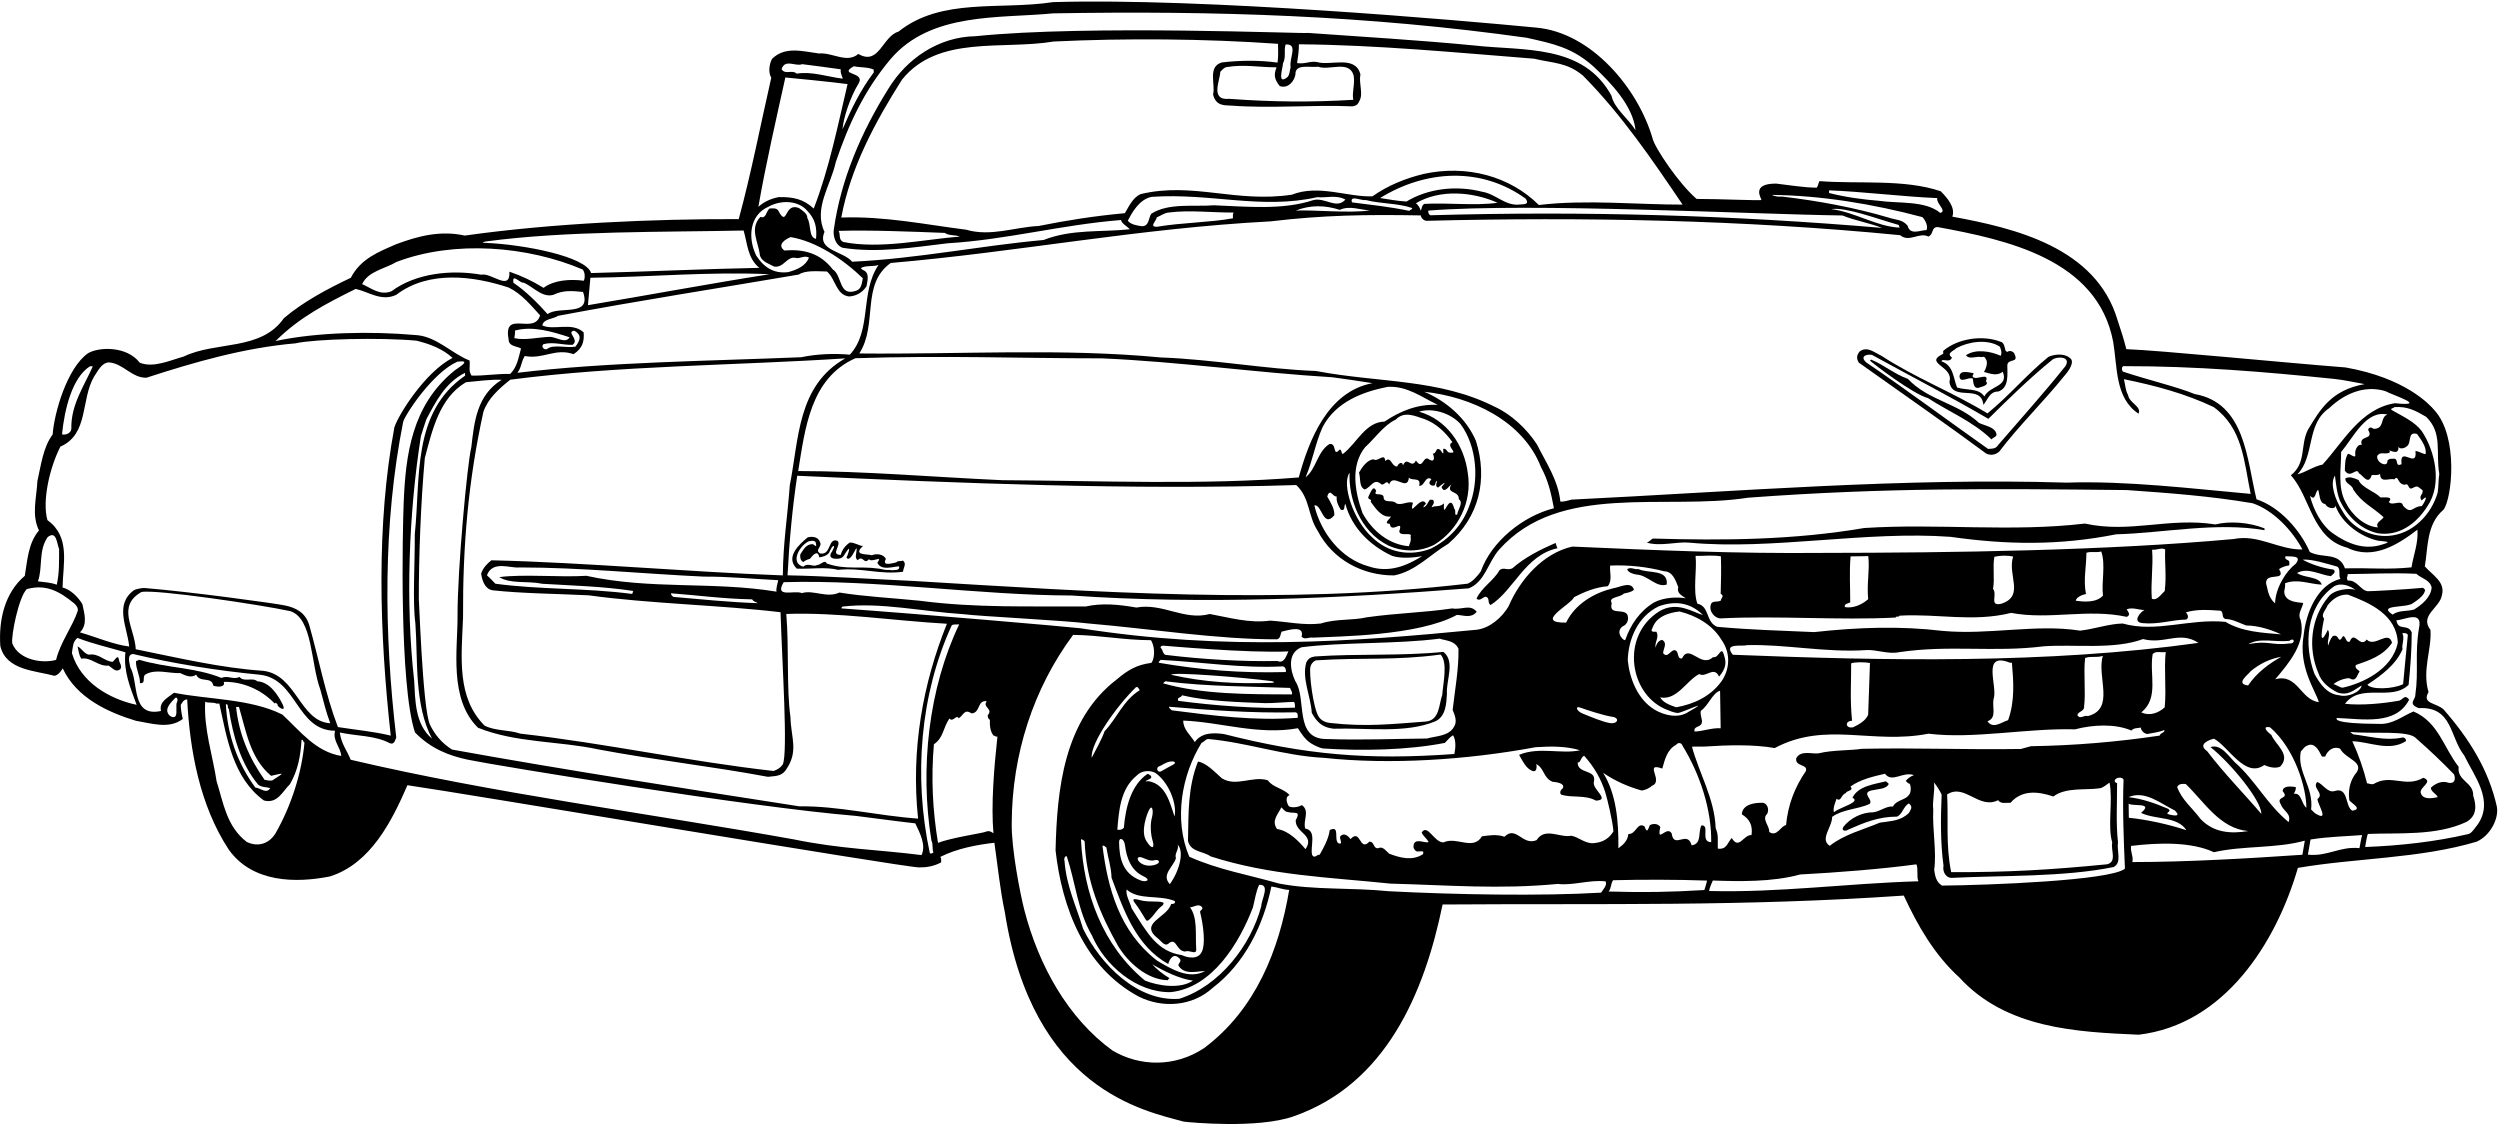 <?xml version="1.0" encoding="UTF-8"?>
<svg xmlns="http://www.w3.org/2000/svg" xmlns:xlink="http://www.w3.org/1999/xlink" width="527pt" height="237pt" viewBox="0 0 527 237" version="1.1">
<g id="surface1">
<path style=" stroke:none;fill-rule:nonzero;fill:rgb(0%,0%,0%);fill-opacity:1;" d="M 526.336 170.039 C 524.621 162.309 520.508 155.715 515.133 149.582 C 513.605 148.09 510.438 148.445 511.938 145.891 C 510.547 141.238 512.629 136.969 512.344 132.793 C 509.984 129.695 514.309 128.199 514.762 125.441 C 515.488 122.68 512.883 121.344 511.148 119.391 C 511.855 115.418 511.453 110.531 515.09 107.449 C 516.875 105.125 518.309 92.074 513.172 86.465 C 512.164 85.27 507.055 79.684 494.441 77.457 C 480.344 76.352 455.273 73.855 448.23 73.602 C 447.672 71.344 447.148 69.852 446.379 67.469 C 441.852 52.191 424.848 48.105 411.555 45.672 C 412.238 43.734 410.504 41.727 409.105 40.316 C 401.363 37.688 391.645 38.824 383.551 38.18 C 383.281 38.621 383.289 39.172 382.969 39.562 C 380.27 39.551 377.016 38.996 374.426 38.703 C 369.098 38.672 371.254 41.742 371.312 42.141 C 371.34 42.348 362.211 41.918 357.645 41.934 C 353.91 38.742 348.793 31.109 348.371 29.203 C 345.297 18.633 335.488 6.848 323.812 5.816 C 308.004 4.301 253.609 -0.496 221.969 0.449 C 210.719 2.164 198.465 -0.562 189.391 6.672 C 185.992 7.656 185.32 13.938 180.934 11.367 C 178.547 13.438 175.484 11.012 172.629 11.273 C 169.211 10.832 165.508 9.68 162.742 12.414 C 162.156 13.523 161.906 15.289 162.586 16.379 C 160.316 26.312 158.434 36.188 155.727 46.188 C 137.465 46.137 116.355 47.066 97.969 49.66 C 92.891 48.527 88.125 49.75 83.527 51.477 C 79.867 53.074 76.039 54.508 73.957 58.555 C 69.043 60.887 63.914 63.605 59.84 67.078 C 54.996 74.027 45.559 71.863 38.73 75.156 C 35.828 75.973 32.277 77.621 29.457 76.453 C 26.707 72.867 20.75 73.125 18.535 74.477 C 14.094 77.625 11.414 87.129 11.098 91.59 C 9.102 94.258 8.664 97.949 7.891 101.371 C 7.676 105.227 6.625 108.488 8.215 111.82 C 5.945 114.496 5.781 118.074 5.227 121.383 C 0.992 124.969 -0.297 130.652 0.062 136.148 C 1.242 141.355 7.57 141.367 11.492 142.465 C 12.367 142.23 12.742 141.617 13.227 140.895 C 16.129 147.121 22.777 150.156 28.633 151.938 C 31.934 152.484 35.648 153.754 38.531 151.562 C 38.293 150.578 38.113 149.48 38.098 148.602 C 38.477 147.988 38.688 147.492 39.457 147.426 C 40.004 158.031 42.055 169.719 48.25 179.137 C 53.254 186.102 62.383 186.184 69.566 184.75 C 78.16 182.035 82.645 173 85.887 165.523 C 97.352 167.164 190.34 182.812 193.75 182.852 C 195.324 182.871 196.887 182.605 198.402 181.785 C 198.398 181.398 198.445 180.902 198.219 180.633 C 201.715 178.871 205.828 178.094 209.617 177.652 C 210.355 182.809 210.812 187.535 211.82 192.305 C 217.699 229.645 241.121 234.152 249.574 236.445 C 250.766 236.594 265.102 237.984 272.668 235.332 C 292.145 228.543 300.258 209.371 304.098 190.668 C 338.031 190.422 367.25 191.129 401.32 188.789 C 404.164 194.961 407.727 201.23 413.027 206.047 C 422.93 216.895 437.898 217.547 450.836 218.117 C 468.953 215.969 479.801 198.75 484.398 182.949 C 496.801 180.832 510.059 181.016 522.105 177.418 C 525 176.109 526.797 172.516 526.336 170.039 Z M 512.59 123.879 C 512.402 126.027 510.34 127.598 508.867 128.5 C 507.387 128.91 505.621 128.605 504.371 129.562 C 500.984 127.355 507.379 128.25 508.68 127.129 C 509.77 126.398 511.074 125.496 511.223 124.34 C 511.055 124.176 510.945 124.07 510.777 123.906 C 507.645 124.23 499.473 124.668 499.109 124.629 C 497.645 124.477 496.809 122.184 494.91 122.391 C 494.52 121.848 495.004 121.234 494.891 121.016 C 500.227 120.988 503.906 120.711 509.355 120.957 C 510.414 121.934 512.289 122.234 512.59 123.879 Z M 506.414 133.488 C 506.578 133.434 507.402 133.363 507.574 133.855 C 507.242 137.328 506.906 140.523 506.578 144.215 C 504.449 145.289 499.812 145.426 499.043 144.328 C 501.93 142.414 505.031 140.168 506.465 136.844 C 506.18 136.078 506.98 134.637 506.414 133.488 Z M 493.883 144.957 C 493.168 144.969 492.609 144.371 491.891 144.219 C 492.762 143.488 494.238 142.973 495.227 142.957 C 496.727 143.871 496.812 142.328 497.406 141.547 C 497.012 141.059 496.352 140.961 496.613 140.188 C 499.406 139.207 502.359 138.281 504.242 135.504 C 503.484 132.652 500.574 136.605 498.898 134.816 C 497.496 136.762 496.281 132.711 495.328 135.254 C 494.453 135.543 494.656 134.328 493.938 134.066 C 492.703 136.121 493.266 133.473 491.734 134.102 C 491.195 134.715 490.934 135.598 490.777 136.094 C 490.484 134.891 491.348 133.887 490.727 132.738 C 488.539 137.34 489.66 131.547 489.918 130.387 C 489.137 129.574 490.328 128.512 490.645 127.625 C 491.672 126.289 493.141 125.223 494.957 125.359 C 499.605 127.102 505.199 129.602 505.453 135.484 C 504.277 141.277 497.793 144.082 493.883 144.957 Z M 513.875 168.031 C 512.668 168.324 510.637 168.629 510.285 167.094 C 510.047 165.887 513.055 164.797 510.84 163.949 C 507.078 166.152 504.062 163.062 500.355 165.266 C 499.699 165.441 499.195 165.062 498.977 165.121 C 498.215 162.055 497.18 159.098 495.871 156.258 C 499.395 156.316 503.605 158.508 507.148 156.25 C 507.305 155.809 506.805 155.32 506.312 155.492 C 502.855 156.207 499.539 155.215 496.234 154.824 C 495.902 154.828 495.68 154.445 495.402 154.285 C 499.863 154.77 507.758 153.867 509.281 155.613 C 512.016 157.992 514.805 160.645 517.32 163.246 C 517.664 164.23 517.496 165.223 516.191 165.023 C 514.809 164.496 513.391 165.121 512.414 166.07 C 512.48 166.949 513.59 167.32 513.875 168.031 Z M 496.363 163.348 C 495.289 164.961 494.988 166.723 495.238 168.699 C 495.742 169.406 498.125 170.527 495.875 170.891 C 494.27 170.035 495.137 165.73 492.07 166.77 C 490.648 167.176 489.629 165.211 488.469 164.844 C 487.277 166.074 490.102 167.293 488.523 168.418 C 488.539 169.574 491.238 173.492 487.965 171.398 C 487.738 171.18 487.402 170.855 487.18 170.641 C 487.77 165.953 484.145 162.656 485.012 158.406 C 485.555 157.902 485.66 157.461 486.371 157.176 C 487.898 156.383 488.859 158.238 489.371 159.328 C 489.543 159.656 489.926 159.43 490.145 159.48 C 490.676 158.098 492.035 157.199 493.312 157.84 C 494.445 160.078 498.855 160.613 496.363 163.348 Z M 365.281 138.023 C 363.152 135.414 367.344 136.34 368.219 135.996 C 376.305 135.762 384.855 137.609 393.375 137.039 C 395.57 136.895 398.008 137.961 400.312 137.484 C 410.961 135.891 420.281 137.562 430.766 136.246 C 437.25 135.762 445.574 137.008 451.754 134.715 C 456.285 135.91 459.484 132.891 463.43 135.523 C 431.43 139.977 397.426 139.289 365.281 138.023 Z M 473.938 175.188 C 470.262 175.793 466.629 175.574 463.832 172.594 C 462.203 170.363 459.922 168.637 458.945 165.902 C 459.316 165.125 460.176 165.227 460.75 165.27 C 464.656 169.004 467.938 174.676 473.938 175.188 Z M 456.32 149.109 C 455.074 150.23 453.27 151.027 451.387 150.176 C 455.191 147.094 453.027 142.23 453.785 137.871 C 454.488 137.148 455.594 137.625 456.527 137.445 C 456.145 141.191 456.699 145.09 456.32 149.109 Z M 410.453 167.473 C 414.156 165.051 417.16 170.723 421.199 168.68 C 421.816 169.551 422.855 169.152 423.793 169.246 C 426.277 166.402 429.695 166.848 432.848 167.898 C 435.566 165.875 439.648 166.637 442.723 166.152 C 443.488 165.973 444.086 165.359 444.684 164.965 C 445.453 168.641 444.223 174.215 445.262 177.609 C 444.902 179.156 446.316 181.664 444.18 182.191 C 432.262 183.363 423.246 183.887 411.309 183.852 C 410.121 178.039 410.754 172.691 410.453 167.473 Z M 428.121 157.301 C 427.406 157.477 426.695 157.707 425.984 157.883 C 414.16 158.062 404.031 157.613 392.484 157.848 C 390.234 158.211 386.219 158.105 383.586 158.754 C 382.215 159.105 379.668 157.988 378.652 159.82 C 378.297 161.641 381.199 161.043 380.676 162.539 C 378.309 165.984 376.879 169.746 376.504 173.934 C 375.406 174.059 374.562 176.547 372.949 175.363 C 373.039 174.043 371.312 172.691 372.508 171.574 C 373.043 170.633 372.523 169.098 371.316 169.227 C 369.707 169.219 367.305 169.617 367.172 171.656 C 368.781 172.621 369.52 173.984 369.219 176.027 C 367.512 175.941 366.574 179.258 365.051 176.641 C 364.074 177.754 363.988 179.133 362.113 178.887 C 362.035 177.172 362.348 176.188 361.66 174.547 C 361.457 168.445 358.129 162.883 356.668 157.406 C 357.879 157.332 358.594 157.43 359.637 157.359 C 363.867 157.074 369.586 156.879 374.109 157.688 C 384.855 151.969 394.672 156.988 406.516 154.66 C 415.996 155.836 427.344 153.461 437.414 153.746 C 441.141 152.754 445.922 152.516 449.301 154.004 C 449.785 153.391 450.613 153.543 451.273 153.367 C 451.336 154.027 452.008 154.676 452.668 154.723 C 453.82 154.484 455.137 154.355 456.23 153.898 C 456.461 154.445 455.414 154.406 455.258 155.066 C 446.203 156.418 437.191 157.16 428.121 157.301 Z M 402.496 165.172 C 402.773 165.281 403.02 167.035 402.367 167.594 C 401.727 168.652 399.691 168.629 399.051 170.012 C 397.617 169.867 396.371 171.043 394.891 171.23 C 392.414 171.215 389.969 172.535 388.621 174.262 C 388.066 175.023 388.887 175.383 389.609 174.887 C 392.941 173.406 396.004 172.148 399.855 172.145 C 401.066 171.688 401.18 170.008 402.395 169.355 C 403.309 170.16 402.801 170.559 402.426 171.336 C 400.691 173.066 398.715 173.043 396.297 173.41 C 392.746 174.895 388.746 175.891 385.703 178.301 C 383.535 176.906 386.246 174.336 386.215 172.191 C 388.496 170.559 391.578 170.621 394.094 169.484 C 395.016 168.59 392.262 167.207 394.48 166.629 C 395.934 166.293 397.668 166.375 398.152 165.238 C 397.984 165.078 397.762 164.859 397.539 164.699 C 395.02 165.344 391.723 165.668 390.496 168.164 C 392.352 169.082 388.105 170.07 386.582 171.195 C 386.352 170.371 386.828 169.32 387.145 168.379 C 388.145 169.133 388.066 167.484 389.105 167.195 C 389.152 166.645 390.914 166.727 390.074 165.805 C 392.09 164.344 394.773 163.695 397.352 163.105 C 398.867 165.117 401.082 162.555 403.461 163.398 C 402.805 163.629 402.203 164.023 401.719 164.637 C 401.996 164.797 402.168 165.18 402.496 165.172 Z M 358.684 173.988 C 357.879 175.32 358.852 177.891 356.602 178.199 C 355.672 174.859 352.875 179.137 352.383 175.68 C 351.363 173.879 349.172 178.039 349.996 174.34 C 349.488 173.578 348.539 173.566 347.789 173.934 C 347.312 175.098 347.211 175.648 346.641 174.172 C 345.086 173.262 344.961 175.848 343.254 175.82 C 343.109 177.195 342.297 177.98 341.152 178.82 C 341.23 173.156 340.703 167.328 337.938 162.914 C 340.465 164.625 343.102 165.809 346.082 166.645 C 346.906 166.523 347.617 166.18 348.27 165.621 C 350.781 164.648 346.375 160.59 350.414 162.012 C 350.934 160.191 351.395 158.035 353.305 157.02 C 353.848 156.348 354.531 156.66 354.684 157.219 C 358.406 163.266 360.836 170.82 360.719 177.531 C 358.297 177.457 360.551 173.902 358.684 173.988 Z M 339.414 119.223 C 343.207 119.055 347.191 119.477 350.766 120.422 C 352.637 120.449 353.215 122.363 353.785 123.785 C 353.367 125.059 354.582 125.535 355.363 126.129 C 353.762 125.82 350.793 125.867 348.664 127 C 345.613 128.863 343.73 131.695 342.625 134.848 C 342.52 135.402 340.289 133.344 342.031 132.055 C 343.07 131.652 343.492 130.434 342.98 129.453 C 342.027 128.258 339.078 129.734 339.758 127.137 C 338.965 125.773 341.5 126.012 342.309 125.117 C 343.023 124.941 343.848 124.875 344.441 124.316 C 343.863 122.398 341.465 123.812 340.094 123.996 C 336.145 124.938 332.059 127.254 330.137 131.246 C 323.266 131.352 331.125 127.488 331.816 125.883 C 333.891 124.809 336.293 123.781 338.93 123.574 C 339.953 122.238 339.27 120.652 339.414 119.223 Z M 358.531 149.844 C 360.164 148.715 360.949 146.117 362.594 145.598 C 362.629 147.965 362.676 151.152 362.715 153.52 C 360.949 153.379 358.871 154.18 357.223 154.207 C 356.93 153 358.422 153.418 358.734 152.422 C 358.945 151.652 358.328 150.836 358.531 149.844 Z M 353.352 149.098 C 352.133 148.676 350.586 148.148 349.961 147.004 C 353.492 147.719 355.52 143.453 358.191 142.09 C 359.637 142.949 361.301 140.281 362.383 142.633 C 363.855 140.891 363.93 139.637 363.469 138.27 C 362.824 135.75 362.434 138.836 361.109 138.527 C 358.504 140.93 356.113 135.578 354.566 138.789 C 353.414 139.027 354.047 137.203 353 137.055 C 352.066 137.07 351.543 138.836 350.59 137.699 C 350.574 136.762 351.602 135.59 350.383 134.895 C 349.559 134.961 349.078 135.961 349.031 136.512 C 348.684 135.473 349.879 134.297 349.145 133.152 C 348.129 133.266 348.023 132.969 348.25 132.57 C 348.535 132.062 348.93 129.492 354.031 128.898 C 357.477 129.738 360.941 131.664 362.84 134.805 C 365.059 137.871 364.484 141.406 362.867 143.652 C 360.621 146.766 357.141 148.41 353.352 149.098 Z M 349.793 128.855 C 341.379 134.125 343.539 146.805 351.613 149.703 C 351.828 149.781 352.824 150.262 353.754 150.301 C 354.934 150.09 361.074 147.16 355.949 150.047 C 353.766 151.547 350.789 150.785 348.793 149.605 C 345.184 147.406 343.52 143.031 343.133 139.188 C 343.23 134.84 345.191 129.969 349.668 127.809 C 353.004 126.605 356.254 126.938 358.992 129.648 C 356.949 129.129 353.57 126.609 349.793 128.855 Z M 333.227 149.195 C 334.352 149.621 338.172 150.867 339.84 151.094 C 341.512 151.316 341.031 152.656 339.445 152.434 C 337.859 152.207 335.09 151 333.664 150.438 C 332.238 149.875 331.973 148.715 333.227 149.195 Z M 390.227 139.84 C 390.828 139.555 393.027 139.52 394.188 139.777 C 394.078 143.629 393.914 147.043 393.805 150.676 C 393.273 151.949 391.91 152.684 390.652 153.309 C 389.008 153.664 388.816 151.961 390.414 151.938 C 389.957 147.324 390.238 144.129 390.227 139.84 Z M 420.266 147.297 C 421.16 144.645 417.582 137.273 423.723 139.711 C 423.891 139.707 423.945 139.707 424.109 139.703 C 424.441 143.492 424.781 147.781 423.305 151.816 C 421.988 152.168 420.145 153.789 418.965 152.051 C 421.039 151.246 419.852 149.121 420.266 147.297 Z M 439.551 138.695 C 440.918 138.234 441.914 138.715 443.285 138.254 C 441.922 142.621 445.984 149.434 440.121 150.953 C 439.293 150.637 438.539 151.75 437.922 150.77 C 437.965 149.996 439.395 149.977 439.324 148.984 C 439.715 145.68 439.156 141.781 439.551 138.695 Z M 447.469 131.438 C 444.555 131.484 441.492 132.617 438.473 132.938 C 429.207 131.484 419.344 133.891 409.539 132.996 C 400.504 131.926 391.816 132.223 382.426 133.246 C 375.16 132.918 369.215 132.789 362 132.133 C 359.512 131.18 360.449 127.809 357.801 127.246 C 356.82 124.453 357.746 120.203 357.426 117.184 C 359.461 117.211 360.887 116.969 362.762 117.27 C 362.859 119.961 362.793 122.824 362.719 125.188 C 363.605 125.562 362.734 126.18 362.742 126.617 C 361.812 127.074 360.758 126.375 360.559 127.809 C 360.41 129.02 361.422 130.215 362.578 130.363 C 374.672 129.734 387.559 130.805 399.594 130.18 C 399.754 129.734 400.254 130.223 400.414 129.781 C 408.602 129.324 415.836 131.195 423.949 129.199 C 432.113 130.727 440.051 128.238 448.328 130.035 C 449.258 129.582 448.586 128.988 448.305 128.441 C 449.562 127.98 450.559 128.516 452.047 128.605 C 451.227 128.945 449.336 131.176 451.703 131.359 C 454.953 131.695 458.129 130.602 460.824 130.613 C 461.535 130.273 461.137 129.453 460.801 129.074 C 463.211 128.379 465.523 128.562 468.109 128.742 C 468.832 129.117 468.188 130.172 469.129 130.488 C 470.504 130.465 472.055 131.32 473.492 131.852 C 476.191 131.863 478.867 132.812 480.84 133.719 C 476.93 133.391 472.578 133.184 469.137 131.09 C 461.461 130.352 454.574 133.438 447.469 131.438 Z M 390.102 117.289 C 391.363 117.27 392.629 117.25 393.84 117.23 C 394.164 120.359 393.488 122.902 393.812 126.309 C 392.457 127.484 390.652 128.281 388.891 127.977 C 388.715 127.211 389.594 127.254 390.027 126.969 C 390.031 123.504 389.82 120.648 390.102 117.289 Z M 420.41 117.371 C 421.562 117.078 423.156 117.055 424.371 117.312 C 423.109 121.238 426.863 125.578 421.938 127.25 C 419.199 127.953 421.137 125.281 420.129 124.145 C 420.531 121.77 420.008 119.801 420.41 117.371 Z M 439.816 116.523 C 440.91 116.18 441.852 116.547 442.945 116.258 C 443.922 118.992 442.938 122.859 443.309 125.547 C 441.902 127.109 439.258 126.875 437.551 126.625 C 437.758 125.797 439.07 125.336 439.727 125.219 C 439.133 122.312 439.805 119.441 439.816 116.523 Z M 453.664 115.871 C 454.492 116.023 455.695 115.348 456.414 115.828 C 456.301 119.023 456.719 121.27 456.328 124.578 C 455.516 125.305 454.715 126.691 453.605 126.215 C 453.336 122.863 453.941 119.441 453.664 115.871 Z M 480.465 120.027 C 480.188 119.977 481.66 119.238 482.43 119.227 C 482.758 119.055 482.531 118.676 482.586 118.398 C 482.355 117.852 481.48 118.086 481.797 117.254 C 483.07 117.367 485.312 117.035 483.965 118.816 C 481.898 120.391 479.672 123.922 479.582 127.191 C 478.074 125.883 478.051 124.133 477.703 123.039 C 477.445 120.457 481.988 122.699 480.465 120.027 Z M 482.578 135.098 C 483.766 134.234 483.852 135.734 482.727 135.629 C 478.883 136.18 478.219 134.91 473.941 135.805 C 476.34 134.336 479.504 135.418 482.578 135.098 Z M 474.414 141.516 C 476.367 139.891 478.496 138.867 480.91 138.445 C 478.348 139.859 475.629 141.883 473.906 144.496 C 471.098 144.152 473.93 142.238 474.414 141.516 Z M 484.973 130.684 C 484.238 129.375 485.32 128.258 485.523 127.102 C 484.145 126.953 481.836 126.883 481.527 124.961 C 481.465 124.301 481.84 123.746 481.664 122.977 C 484.23 121.895 487.059 123.172 489.426 123.242 C 488.848 121.438 485.828 121.926 484.215 120.793 C 486.449 119.496 489.23 121.266 491.379 121.453 C 491.535 121.176 492.629 120.664 491.906 120.07 C 489.59 119.777 486.969 118.871 485.383 117.973 C 487.414 117.828 490.457 118.828 492.723 119.453 C 493.5 120.047 492.859 121.266 493.367 122.027 C 488.434 123.258 486.105 129.289 485.625 133.809 C 484.426 140.602 488.059 145.434 488.812 148.008 C 484.957 147.57 484.32 141.859 479.609 143.199 C 482.578 139.688 486.16 135.512 484.973 130.684 Z M 487.898 142.078 C 485.605 135.953 486.086 127.859 491.961 123.645 C 493.484 122.688 495.426 123.535 496.535 124.344 C 495.375 123.922 492.023 124.195 490.84 125.809 C 487.109 130.211 486.438 136.602 488.719 141.902 C 489.301 143.766 491.023 145.113 492.742 145.965 C 495.012 146.758 496.199 145.418 497.836 144.512 C 497.633 145.836 494.961 147.086 493.137 146.566 C 490.547 146.328 489.086 144.207 487.898 142.078 Z M 514.203 99.926 C 514 100.918 514.066 102.617 513.863 103.832 C 512.559 108.418 508.621 112.609 503.512 112.961 C 499.57 113.238 495.656 111.133 493.734 107.641 C 492.211 105.246 491.082 101.934 492.207 100.266 C 492.453 102.074 492.594 103.941 493.277 105.582 C 494.812 108.805 497.605 111.566 501.141 112.395 C 505.605 113.148 509.359 110.453 511.723 106.676 C 514.844 102.117 513.359 95.098 510.488 90.852 C 508.918 88.785 506.262 87.672 504.094 86.387 C 503.977 85.945 504.531 86.156 504.691 85.824 C 507.547 85.617 509.215 86.582 511.434 87.867 C 514.949 91.277 513.418 95.316 514.203 99.926 Z M 502.328 114.738 C 498.445 116.066 494.848 114.637 491.621 112.32 C 489.453 110.758 487.641 107.484 486.938 104.469 C 488.168 105.883 488.02 103.465 488.676 103.289 C 488.965 103.945 488.887 106.199 490.152 106.234 C 490.496 107.109 492.262 107.523 492.305 106.59 C 493.625 110.309 497.688 113.215 501.328 113.984 C 502.336 114.137 504.574 114.102 502.328 114.738 Z M 505.59 94.117 C 505.707 94.664 506.695 94.652 507.348 94.09 C 508.438 93.359 507.41 90.898 509.508 91.473 C 510.297 92.613 511.531 94.137 511.332 95.625 C 511.25 96 510.172 95.203 509.18 95.055 C 509.625 99.062 505.746 93.785 506.25 97.848 C 504.613 98.59 505.953 96.367 504.254 96.723 C 503.867 96.676 503.484 96.789 503.27 97.121 C 503.34 98.113 502.375 98 501.75 97.5 C 501.25 97.18 500.75 96.125 501.434 95.777 C 502 95.25 503.086 95.914 503.848 95.301 C 502.949 94.156 505.793 96.59 505.59 94.117 Z M 500.359 90.402 C 499.973 90.078 499.309 89.922 499.211 90.641 C 500.562 92.875 497.078 91.609 497.883 93.852 C 497.383 93.418 496.406 94.422 496.48 95.633 C 496.723 96.949 495.492 95.648 494.941 95.656 C 494.246 96.879 494.379 97.762 494.289 99.195 C 495.477 101.047 496.789 98.328 497.25 99.75 C 498.094 100.188 499.281 102.41 499.961 100.145 C 500.512 100.082 501.227 100.289 501.719 99.898 C 501.75 101.988 503.711 100.691 504.703 101.062 C 505.68 99.957 505.273 102.09 506.922 102.184 C 507.852 101.73 507.539 103.055 508.309 102.988 C 509.785 102.305 509.402 102.422 510.68 103.336 C 510.859 104.324 509.715 104.523 510.5 105.5 C 511.961 103.992 511.32 105.582 510.512 106.691 C 508.531 106.668 508.398 108.652 506.551 106.59 C 506.309 105.164 504.188 106.789 503.566 105.809 C 504.703 104.473 502.289 104.949 501.793 104.848 C 500.617 103.602 497.855 102.816 497.172 101.18 C 496.121 100.754 495.344 100.379 494.414 100.836 C 494.27 101.992 495.922 102.188 496.047 103.176 C 497.961 106.062 499.953 106.746 502.461 109.016 C 502.09 109.738 500.609 110.145 501.285 111.18 C 498.477 111.004 495.742 108.516 494.492 105.949 C 492.684 102.785 493.555 98.484 493.504 95.293 C 496.207 92.062 498.781 86.375 503.285 87.387 C 501.645 87.906 502.781 90.422 500.359 90.402 Z M 502.824 82.445 C 504.25 83.25 512.172 85.766 504.844 84.996 C 497.547 86.156 493.859 93.309 489.586 97.938 C 487.723 98.297 485.98 99.59 484.281 100 C 488.07 96.094 486.043 89.41 490.996 86.035 C 494.035 83.129 498.293 81.082 502.824 82.445 Z M 447.684 77.184 C 463.027 77.168 477.402 78.379 491.895 79.859 C 493.879 80.051 496.25 80.562 498.457 80.969 C 491.406 82.238 489.078 86.34 486.504 90.613 C 484.848 93.887 486.227 97.605 482.91 100.188 C 487.105 104.797 487.293 113.484 494.805 115.461 C 500.293 118.184 505.629 114.688 509.598 111.656 C 509.809 114.516 508.746 117.008 508.344 119.598 C 503.184 120.117 499.711 119.676 494.32 119.812 C 493.059 116.258 489.504 117.797 486.898 116.352 C 484.902 111.762 480.594 106.879 475.672 105.246 C 473.617 96.863 473.324 84.934 462.625 83.062 C 459.145 81.605 452.566 80.023 447.535 78.344 C 447.277 78.164 447.137 77.23 447.684 77.184 Z M 445.457 72.047 C 446.363 77.262 445.805 83.926 450.805 87.203 C 451.496 85.652 448.848 84.977 448.602 83.277 C 448.035 82.297 448.016 81.086 447.723 79.934 C 454.289 81.266 460.695 82.98 466.629 85.805 C 472.801 90.273 473.02 97.258 474.441 104.113 C 461.887 102.984 448.273 101.324 435.629 101.738 C 401.344 100.668 365.852 103.633 331.281 105.32 C 330.512 105.496 329.801 105.781 328.922 105.742 C 328.469 101.238 325.938 97.59 324.008 93.715 C 321.863 90.391 318.516 87.309 315.137 85.766 C 303.328 79.785 290.805 80.746 277.398 78.203 C 266.773 77.816 255.578 75.734 244.68 75.352 C 223.801 73.359 202.59 74.73 181.133 74.512 C 185.109 68.398 181.406 59.93 187.773 55.434 C 214.965 53.09 239.805 48.141 267.836 46.664 C 278.984 45.34 287.945 45.203 299.504 45.41 C 299.566 45.961 300.121 46.5 300.676 46.547 C 333.773 45.711 367.449 46.348 400.559 49.578 C 402.453 51.199 404.617 48.855 406.504 49.871 C 407.703 49.359 407.023 47.887 408.453 47.863 C 423.07 50.555 442.164 54.66 445.457 72.047 Z M 163.699 124.723 C 150.297 122.512 137.18 124.359 123.602 121.379 C 118.105 121.738 110.34 120.977 105.234 121.66 C 107.676 123.164 111.188 122.395 114.332 123.062 C 119.949 123.414 127.102 123.582 133.551 124.582 C 133.223 124.695 133.559 125.078 133.176 125.191 C 123.367 123.914 114.02 124.332 104.43 123.051 C 103.703 122.344 103.367 121.91 102.645 121.262 C 103.859 118.051 107.629 119.863 109.547 119.613 C 122.695 119.633 134.98 120.93 148.355 121.551 C 153.746 121.523 158.816 122.051 164.047 122.301 C 163.895 123.125 163.523 124.23 163.699 124.723 Z M 159.773 127.148 C 153.887 126.965 147.387 126.297 141.934 125.828 C 141.711 125.613 141.375 125.398 141.48 125.066 C 147.43 125.523 152.277 126.219 158.551 126.344 C 158.836 126.836 159.328 126.883 159.773 127.148 Z M 103.586 118.109 C 102.625 118.875 101.848 119.68 101.426 120.895 C 101.613 122.32 102.191 124.184 103.848 124.434 C 110.016 125.109 117.336 125.16 124.105 125.496 C 137.059 127.277 151.914 127.547 164.535 129.059 C 164.902 140.359 166.102 158.426 165.027 161.117 C 164.488 161.898 163.91 162.211 163.066 162.523 C 144.996 160.492 127.719 156.684 109.699 154.652 C 107.27 153.809 104.41 154.129 102.141 152.953 C 96.273 147.047 97.25 138.75 97.609 130.25 C 97.539 114.961 98.707 101.355 101.895 86.84 C 102.84 84.02 105.176 81.949 107.566 80.039 C 130.457 77.051 154.879 77.059 178.18 75.547 C 168.035 81.312 168.43 92.582 166.488 102.293 C 165.988 109.121 165.078 114.418 165.02 121.293 C 144.879 120.559 123.559 118.574 103.586 118.109 Z M 166.633 151.191 C 165.77 145.156 166.355 136.566 165.75 129.422 C 176.691 129.035 188.27 130.84 199.609 131.488 C 194.578 143.996 191.984 157.953 193.531 172.562 C 185.105 171.977 176.547 169.852 168.52 169.977 C 144.699 166.27 119.113 162.32 95.285 158.008 C 93.098 156.633 91.625 154.82 90.633 152.746 C 89.035 149.414 88.281 124.105 88.285 126.625 C 88.273 117.371 88.688 106.012 89.555 96.543 C 91.117 90.688 92.605 83.902 98.223 80.57 C 100.527 80.367 103.656 79.938 105.75 80.066 C 100.527 83.305 99.973 88.863 99.355 94.277 C 98.5 97.625 96.41 120.258 96.449 129.883 C 96.5 136.75 94.57 147.348 100.77 153.414 C 108.852 156.645 117.809 156.176 126.145 157.977 C 138.004 160.215 149.906 161.516 161.879 163.754 C 163.086 163.57 164.684 163.766 165.648 162.32 C 168.449 158.371 166.699 155.426 166.633 151.191 Z M 87.562 131.395 C 88.117 139.031 87.273 148.504 91.07 155.707 C 87.449 152.684 87.535 147.512 87.309 143.5 C 85.461 127.078 86.16 108.312 88.715 91.992 C 89.082 90.777 89.449 89.613 89.871 88.398 C 91.848 84.684 93.879 80.637 98.027 78.594 C 98.031 78.758 98.031 78.977 98.035 79.195 C 86.77 86.961 88.688 100.793 87.438 112.586 C 87.477 118.633 86.941 126.895 87.562 131.395 Z M 108.562 69.684 C 112.285 68.637 116.539 69.945 120.078 71.102 C 119.223 72.547 117.328 71.035 115.898 71.004 C 113.422 71.094 110.684 71.797 108.422 71.281 C 108.469 70.785 108.625 70.289 108.562 69.684 Z M 121.047 69.711 C 122.867 70.703 122.145 71.902 121.32 73.062 C 119.512 73.422 116.527 72.531 115.387 73.539 C 114.785 73.934 113.949 73.066 114.547 72.562 C 116.574 71.98 118.73 72.773 120.711 72.688 C 122.23 71.562 119.238 69.961 121.047 69.711 Z M 110.625 75.043 C 114.484 75.809 117.09 73.293 120.902 74.664 C 122.852 73.395 123.172 71.934 123.035 70.066 C 120.578 67.797 116.758 69.723 114.32 68.605 C 114.574 67.172 116.555 67.305 117.645 66.574 C 134.43 63.402 151.441 60.773 168.391 57.875 C 169.754 56.918 172.453 57.207 174.324 57.234 C 176.16 58.801 176.215 62.156 178.969 62.496 C 180.289 62.422 181.691 61.848 182.66 60.348 C 182.859 59.137 183.402 57.426 181.855 56.898 C 181.688 56.734 181.574 56.684 181.465 56.52 C 182.391 55.898 183.988 56.262 185.191 55.855 C 181.215 61.746 183.863 69.629 179.156 74.762 C 175.852 74.48 172.277 74.594 168.879 75.305 C 149.805 76.094 127.805 76.32 109.082 78.586 C 109.996 77.309 109.816 76.32 110.625 75.043 Z M 108.242 59.621 C 107.879 57.43 109.617 59.766 110.387 59.59 C 112.656 60.547 114.68 63.32 117.352 61.848 C 119.211 61.16 120.922 61.355 122.902 61.543 C 124.801 66.961 117.777 64.371 115.438 66.223 C 113.426 63.945 110.688 61.234 108.242 59.621 Z M 123.938 64.332 C 124.121 62.129 124.262 60.531 124.453 58.551 C 136.992 58.41 149.352 57.23 162.23 57.805 C 149.391 59.816 136.719 62.211 123.938 64.332 Z M 165.344 52.805 C 163.676 51.566 165.637 50.383 166.676 49.98 C 172.023 50.887 177.637 54.543 181.883 58.656 C 181.676 59.652 181.641 60.859 180.547 61.262 C 176.715 62.641 177.637 58.117 175.527 56.773 C 172.887 53.352 169.41 52.469 165.344 52.805 Z M 279.785 104.68 C 280.359 102.746 280.941 104.828 281.766 104.648 C 281.672 105.75 282.125 106.625 282.633 107.441 C 283.684 107.812 283.223 106.605 283.602 106.219 C 284.945 111.203 288.742 114.992 293.453 117.176 C 295.332 117.809 298.078 117.547 299.777 117.246 C 296.402 119.332 292.738 120.816 288.535 119.398 C 282.625 117.781 278.414 112.238 277.062 106.535 C 278.652 106.184 278.898 111.461 281.273 108.617 C 281.363 107.297 280.52 105.934 279.785 104.68 Z M 289.266 113.281 C 285.309 109.766 282.75 102.066 284.492 99.656 C 284.242 104.941 286.605 112 292.648 114.988 C 295.805 116.426 299.27 116.371 302.328 114.84 C 307.395 111.738 310.387 105.805 309.41 99.715 C 308.66 93.84 305.004 88.449 299.145 86.781 C 301.828 85.914 305.75 87.008 307.879 89.398 C 311.359 94.074 311.871 101.402 309.699 106.719 C 308.219 110.754 305.445 113.746 301.57 115.676 C 297.195 117.34 292.617 116.527 289.266 113.281 Z M 305.383 95.375 C 304.996 95.16 304.82 94.449 304.219 94.625 C 304.289 95.832 304.348 95.887 303.617 94.852 C 302.559 94.098 302.969 95.578 302.031 95.648 C 302.43 96.41 302.445 97.566 301.281 96.867 C 299.945 95.734 300 99.309 298.48 97.078 C 297.52 98.961 296.648 96.004 295.746 98.109 C 295.617 97.066 294.641 97.797 294.539 98.348 C 293.219 98.312 293.293 96.059 291.988 97.176 C 291.906 95.309 290.398 97.477 289.562 96.828 C 288.246 96.902 287.168 98.406 286.473 99.629 C 286.875 100.828 286.406 102.598 287.684 103.184 C 289.105 102.668 289.621 100.621 291.242 102.141 C 291.957 102.238 292.27 101.023 292.836 102.113 C 293.676 99.57 296.711 103.762 296.996 100.676 C 297.613 101.492 299.633 100.414 299.164 102.402 C 300.324 102.551 300.398 100.184 301.73 100.988 C 301.57 101.375 301.188 101.547 301.359 101.984 C 301.586 102.363 301.973 102.414 302.355 102.352 C 302.684 102.129 302.453 101.582 302.945 101.355 C 303.004 101.406 302.359 102.52 303.133 102.781 C 303.621 102.391 305.469 100.875 303.953 102.551 C 303.793 102.883 304.129 103.098 304.352 103.312 C 305.012 103.305 305.492 102.414 305.93 102.133 C 304.75 104.188 307.598 103.316 307.516 105.246 C 308.57 105.887 307.328 107.395 307.18 108.441 C 306.418 108.891 307.055 107.562 306.555 107.238 C 305.562 103.293 304.129 110.191 304.395 106.117 C 303.363 107.012 302.75 106.473 301.82 106.926 C 301.816 106.543 302.469 106.203 302.184 105.547 C 302.07 105.219 301.633 105.391 301.41 105.34 C 300.98 105.895 300.773 106.723 300.062 106.953 C 300.055 106.625 300.438 106.398 300.598 106.176 C 299.578 104.102 296.855 109.535 297.848 105.996 C 296.902 105.516 295.273 106.699 294.273 106.055 C 293.598 105.238 291.633 106.258 291.664 104.719 C 291.375 103.73 289.355 104.699 290.105 103.531 C 289.477 101.891 288.797 104.156 288.527 104.547 C 288.047 105.434 289.418 105.137 288.93 105.75 C 289.887 107.055 291.238 109.18 293.16 108.875 C 293.383 109.094 291.367 110.387 292.965 110.418 C 293.273 112.668 295.914 109.219 294.969 111.984 C 295.043 113.246 297.84 111.961 297.352 113.156 C 297.531 114.09 297.152 114.48 296.996 115.141 C 292.812 114.82 289.246 111.906 287.207 108.141 C 285.598 103.602 284.633 98.172 287.766 94.27 C 289.664 92.594 291.711 89.59 294.223 88.453 C 296.062 86.555 298.336 87.727 300.324 88.359 C 302.762 89.254 304.77 91.203 306.176 93.219 C 304.484 94.016 307.977 95.777 305.383 95.375 Z M 291.863 88.871 C 287.848 88.934 285.992 93.473 283.059 95.719 C 282.668 95.504 282.934 94.949 282.438 94.738 C 280.812 96.523 281.918 93.262 280.219 93.617 C 277.66 95.254 277.492 98.828 275.211 100.625 C 276.75 97.027 277.195 93.664 278.789 90.062 C 281.566 84.684 287.363 82.562 292.52 81.547 C 296.645 81.316 299.703 83.746 303.086 85.344 C 298.902 85.133 295.184 86.621 291.863 88.871 Z M 273.781 100.645 C 253.84 102.273 231.988 101.344 211.246 101.223 C 196.66 100.566 182.285 99.301 168.258 99.297 C 169.715 90.363 170.816 79.73 180.324 75.512 C 199.129 74.895 214.484 75.539 232.25 75.539 C 248.93 76.273 264.254 78.516 280.828 79.527 C 283.473 79.871 286.508 80.32 289.316 80.77 C 279.828 82.566 275.918 92.859 273.781 100.645 Z M 168.055 100.289 C 202.348 101.852 238.18 103.34 273.258 102.25 C 276.215 105.066 275.664 108.703 277.75 111.863 C 280.926 118.027 287.301 121.344 293.902 121.297 C 298.453 120.398 301.531 116.832 305.297 114.629 C 311.863 108.973 313.664 100.969 311.121 92.922 C 309.07 88.168 304.945 84.602 300.238 82.586 C 310.156 83.641 321.066 88.699 324.848 98.488 C 326.32 101.16 326.969 103.902 327.566 107.137 C 321.047 108.777 314.363 114.16 312.148 120.465 C 311.449 121.41 310.477 122.582 309.383 123.039 C 270.508 127.594 230.422 124.746 192.539 122.465 C 183.461 122.055 174.098 121.43 166.012 121.277 C 166.391 113.902 167.055 106.906 168.055 100.289 Z M 312.461 40.426 C 306.992 39.023 301.008 39.723 296.484 42.484 C 294.34 42.355 293.016 42.047 290.918 41.746 C 300.508 35.824 312.215 35.094 321.613 41.879 C 322.48 43.137 321.285 43.031 320.422 43.109 C 317.293 43.488 315.328 40.879 312.461 40.426 Z M 315.688 42.742 C 310.91 43.422 305.234 42.684 300.234 42.98 C 299.637 43.371 299.754 43.977 299.484 44.422 C 299.367 43.816 298.859 43.109 298.473 42.84 C 303.539 39.848 310.426 40.402 315.688 42.742 Z M 297.66 43.844 C 297.777 44.281 297.227 44.07 297.121 44.457 C 292.93 43.586 289.234 43.203 284.992 42.66 C 284.473 41.02 286.969 42.355 287.953 42.176 C 290.883 42.957 294.84 42.84 297.66 43.844 Z M 288.758 44.363 C 284.312 44.984 277.234 44.207 273.137 44.387 C 276.281 43.16 279.336 43.246 282.434 44.242 C 284.453 43.277 286.723 44.23 288.758 44.363 Z M 276.844 42.184 C 270.441 44.316 262.895 43.551 255.902 43.273 C 251.84 43.613 246.27 42.707 242.676 45.074 C 242.137 45.797 242.273 47.719 240.734 47.688 C 239.633 47.539 238.363 47.34 237.746 46.523 C 238.652 44.75 240.207 41.977 242.785 41.496 C 255.258 40.645 265.875 44.223 277.66 41.566 C 279.645 41.754 281.723 41.008 283.609 42.078 C 281.715 44.199 279.309 41.539 276.844 42.184 Z M 259.906 46.02 C 254.914 46.922 249.305 46.895 243.871 47.805 C 242.113 47.832 243.852 46.484 243.84 45.824 C 244.715 45.48 245.422 44.863 246.41 44.797 C 250.691 44.234 255.266 44.824 260.051 44.805 C 259.836 45.086 259.898 45.578 259.906 46.02 Z M 408.359 41.758 C 408.156 42.973 410.488 44.477 409.012 44.883 C 405.836 42.238 400.234 42.93 396.102 42.332 C 392.688 42.055 388.938 41.562 385.57 40.68 C 385.566 40.516 385.562 40.293 385.562 40.129 C 392.273 40.355 401.367 41.48 408.359 41.758 Z M 405.23 45.766 C 405.953 46.473 406.473 47.785 406.098 48.504 C 404.887 48.469 402.648 49.711 402.121 47.574 C 401 46.219 399.684 46.402 398.137 45.875 C 391.117 43.785 383.176 42.312 375.68 41.438 C 374.855 41.504 374.141 41.402 373.473 41.086 C 383.98 41.199 394.902 43.012 405.23 45.766 Z M 400.531 47.984 C 395.691 47.84 391.133 44.719 386.008 44.082 C 389.113 43.617 395.496 46.082 400.141 47.387 C 400.469 47.492 400.199 47.879 400.531 47.984 Z M 388.391 45.422 C 391.105 46.535 394.082 46.984 396.738 48.043 C 365.508 45.387 334.195 44.438 301.48 45.379 C 301.148 45.109 301.031 44.781 301.082 44.395 C 322.656 42.699 369.082 45.168 388.391 45.422 Z M 354.691 43.133 C 345.617 43.16 334.27 42.016 324.387 43.215 C 318.242 37.094 309.129 34.699 300.137 36.656 C 296.246 37.594 292.473 39.137 289.316 41.387 C 284.039 41.578 277.949 38.812 272.316 41.043 C 260.461 42.82 251.371 38.281 240.41 40.926 C 238.719 41.723 237.977 43.551 237.117 44.938 C 230.691 45.531 224.871 46.445 218.949 47.637 C 213.84 47.879 208.809 49.938 203.672 48.422 C 194.742 47.293 186.574 45.551 177.34 45.855 C 179.32 35.266 184.512 25.668 190.148 16.781 C 197.758 7.312 211.34 10.57 222.094 8.754 C 237.211 8.027 254.043 8.152 269.406 9.238 C 269.43 10.777 269.5 11.711 269.305 13.199 C 265.445 12.652 261.32 12.719 257.586 13.16 C 254.465 14.031 256.285 17.91 255.711 19.898 C 256.297 22.363 258.082 22.188 259.539 22.262 C 268.078 22.898 276.645 22.055 285.066 22.418 C 286.273 22.254 286.324 21.688 286.598 21.199 C 287.41 19.723 286.395 17.59 286.777 15.684 C 285.727 11.52 280.371 13.965 277.605 13.074 C 276.117 12.82 275.195 13.551 273.43 13.301 C 273.633 12.031 273.828 10.488 273.809 9.336 C 290.203 9.469 306.949 11.082 323.363 12.371 C 327.504 13.352 330.359 13.145 333.703 15.953 C 341.859 24.188 348.391 33.824 354.691 43.133 Z M 202.316 49.871 C 194.629 50.484 185.527 52.551 177.805 51.02 C 176.695 50.598 177.227 49.379 176.777 48.672 C 183.102 48.461 192.125 48.82 199.172 49.098 C 200.062 49.742 201.32 49.449 202.316 49.871 Z M 271.004 9.379 C 273.754 9.172 271.711 12.281 272.066 14.148 C 271.859 14.867 271.875 15.855 271.332 16.305 C 269.211 17.934 270.371 14.559 270.461 13.348 C 271.156 11.961 270.586 10.703 271.004 9.379 Z M 273.082 15.672 C 272.992 13.363 276.141 14.305 277.844 14.059 C 280.223 14.957 284.422 12.582 285.352 15.926 C 285.656 17.734 284.965 19.449 285.266 21.039 C 276.582 21.559 268.496 21.52 259.133 20.836 C 254.961 21.23 257.25 16.824 257.23 15.145 C 257.559 14.812 258.043 14.199 258.59 14.137 C 262.379 13.527 265.359 14.195 269.098 14.191 C 268.465 15.797 268.645 16.73 269.766 18.145 C 271.535 18.777 272.883 17.051 273.082 15.672 Z M 187.719 12.473 C 196.199 2.496 210.633 3.926 222.004 2.816 C 256.371 2.23 288.184 3.246 321.809 7.957 C 327.328 9.191 331.355 9.992 335.816 13.938 C 339.723 17.562 344.254 22.391 344.77 27.441 C 343.246 24.992 340.301 22.891 339.711 20.203 C 333.766 9.238 321.137 10.754 310.832 9.594 C 298.547 8.406 287.703 7.801 275.754 6.941 C 275.316 7.168 229.465 5.176 205.629 7.633 C 197.93 7.75 191.125 12.309 187.211 18.805 C 181.52 27.914 177.27 37.824 175.781 48.301 C 175.578 49.402 175.887 51.543 177.602 52.23 C 184.934 53.387 192.398 52.172 199.754 51.285 C 212.121 50.547 223.621 47.398 236.312 46.379 C 236.438 47.148 237.656 47.734 238.16 48.332 C 232.117 48.977 225.945 48.246 219.988 50.59 C 206.199 51.848 193.426 54.52 179.629 55.172 C 177.777 52.891 172.109 52.867 173.809 48.879 C 171.426 43.965 175.145 39.016 176.172 34.211 C 178.852 26.25 182.152 19.105 187.719 12.473 Z M 179.984 13.965 C 181.363 14.273 182.902 14.086 184.176 14.672 C 184.18 14.891 184.184 15.059 184.184 15.277 C 181.434 18.895 179.41 23.051 177.602 27.258 C 177.742 25.109 179.098 20.691 181.027 17.527 C 182.422 15.086 176.551 15.891 179.984 13.965 Z M 169.086 13.527 C 171.844 13.871 174.488 14.215 177.242 14.613 C 177.09 15.387 177.484 15.93 177.66 16.586 C 174.465 16.195 171.035 14.984 167.961 15.527 C 166.902 14.605 165.547 15.84 164.758 14.586 C 165.438 12.32 167.773 14.098 169.086 13.527 Z M 165.555 16.332 C 166.656 16.426 175.414 17.281 178.668 17.727 C 176.602 26.449 174.812 35.496 171.535 43.965 C 169.359 41.961 167.262 41.5 164.18 41.547 C 162.59 41.848 161.113 42.473 159.867 43.594 C 161.383 34.824 163.602 25.164 165.555 16.332 Z M 162.012 43.562 C 164.684 42.09 168.316 42.254 170.164 44.426 C 171.844 46.16 172.254 47.969 172.016 50.34 C 170.418 50.086 171.035 47.328 170.188 45.965 C 170.23 44.977 169.062 44.332 168.398 43.848 C 165.188 42.578 166.102 48.281 164.004 44.301 C 163.555 43.812 162.898 43.934 162.238 43.941 C 161.422 44.613 161.555 46.152 160.285 45.73 C 157.902 48.242 159.926 51.074 160.191 53.875 C 160.652 55.242 162.141 55.605 163.195 56.195 C 165.289 56.492 165.855 53.953 167.734 54.363 C 168.562 54.625 169.594 53.73 170.539 54.32 C 169.797 56.094 168.047 56.836 166.184 57.359 C 162.992 57.777 160.887 56.176 159.422 53.887 C 157.66 50.34 157.859 45.383 162.012 43.562 Z M 102.445 50.898 C 119.242 48.629 140.133 48.953 156.754 48.594 C 157.566 51.328 157.559 54.41 160.062 56.461 C 148.023 56.703 136.426 57.266 124.602 57.559 C 123.559 54.051 110.328 51.52 102.387 51.203 C 101.586 51.172 101.625 51.008 102.445 50.898 Z M 83.586 55.215 C 95.781 50.574 111.258 51.875 122.828 56.812 C 123.336 57.41 123.352 58.512 123.086 59.176 C 120.109 58.781 116.703 59.055 114.586 60.68 C 112.25 59.23 109.867 58.113 107.379 57.27 C 107.609 61.559 103.531 57.387 101.449 57.91 C 95.16 56.797 87.637 57.574 82.527 61.395 C 80.121 62.363 78.281 60.742 76.344 59.895 C 77.566 57.18 81.133 56.684 83.586 55.215 Z M 74.98 60.902 C 77.742 61.52 80.414 63.625 83.527 62.148 C 90.379 56.926 99.805 58.156 107.266 60.629 C 110.039 62.016 111.891 64.352 113.848 66.469 C 112.648 70.723 106.016 65.156 107.215 71.52 C 107.184 73.062 109.051 72.977 109.828 73.461 C 109.309 75.34 109.062 77.32 107.547 78.832 C 104.52 78.766 102.219 79.242 99.41 79.176 C 98.68 78.141 99.16 77.254 98.977 75.992 C 95.16 74.512 91.91 70.766 87.398 70.613 C 78.363 69.816 66.871 69.992 58.098 71.891 C 63.137 66.859 68.922 63.91 74.98 60.902 Z M 18.961 77.219 C 19.18 77.219 19.402 77.215 19.566 77.211 C 17.812 81.254 14.906 85.312 15.039 90.371 C 14.996 91.363 13.738 91.77 13.074 91.559 C 13.598 86.215 15.246 79.547 18.961 77.219 Z M 12.73 94.148 C 18.742 91.527 17 84.25 19.82 79.406 C 20.629 78.238 21.371 76.523 22.91 76.391 C 25.938 76.562 27.801 79.727 30.879 79.621 C 41.004 76.332 51.465 73.312 62.285 72.375 C 66.379 71.449 80.199 71.109 87.801 71.816 C 90.648 72.512 93.328 73.547 95.395 75.441 C 89.609 78.445 84 87.375 83.133 90.098 C 79.32 110.562 79.941 133.051 82.367 155.07 C 78.781 154.191 74.98 153.863 71.23 153.262 C 68.594 146.371 67.215 138.91 65.18 131.738 C 64.367 129.082 62.332 128.098 60.039 127.621 C 57.84 127.168 40.25 124.75 30.422 123.949 C 30 123.914 28.539 124.203 28.258 124.402 C 24.062 127.441 26.812 132.109 27.238 136.281 C 23.934 135.891 20.332 134.297 16.852 133.305 C 18.531 131.629 17.781 129.328 17.367 127.355 C 16.461 125.828 14.844 124.258 13.188 123.844 C 13.273 118.84 14.895 113.148 10 109.648 C 8.875 105.75 10.383 98.75 12.73 94.148 Z M 69.621 152.461 C 63.18 152.121 62.535 142.176 55.426 141.402 C 46.617 140.824 37.453 138.652 28.621 136.863 C 28.391 132.41 24.523 127.797 29.812 124.801 C 32.621 124.16 55.102 127.492 61.172 128.828 C 65.973 130.336 65.469 139.875 67.535 145.398 C 68.176 147.754 68.762 150.219 69.621 152.461 Z M 10.051 113.223 C 11.957 111.707 12 114.73 12.457 115.715 C 12.445 118.574 12.531 120.664 11.969 123.258 C 10.527 122.73 9.32 122.75 7.996 122.551 C 9.051 119.562 8.062 116.059 10.051 113.223 Z M 11.824 139.102 C 8.977 139.914 3.973 139.164 2.586 135.625 C 2.309 133.984 3.977 125.746 5.656 124.18 C 9.766 123.07 12.539 124.68 15.602 127.164 C 16.105 127.594 16.496 128.156 16.398 128.746 C 15.348 132.008 12.703 135.402 11.824 139.102 Z M 15.16 137.676 C 15.359 136.52 15.289 135.309 16.32 134.469 C 19.586 135.738 23.062 136.512 26.434 137.504 C 26 141.469 27.426 144.859 28.801 148.578 C 23.176 147.398 16.961 143.863 15.16 137.676 Z M 37.301 148.027 C 36.996 148.594 37.398 150.277 37.035 150.906 C 36.668 151.539 35.473 150.992 35.27 149.996 C 35.066 149 36.207 147.891 36.914 147.16 C 37.281 146.777 37.605 147.461 37.301 148.027 Z M 58.098 175.633 C 56.863 177.684 54.586 178.703 52.02 177.484 C 47.734 174.195 47.105 169.254 45.664 164.711 C 44.867 159.387 42.906 153.531 43.258 147.914 C 43.926 148.289 44.91 147.945 45.633 148.32 C 45.797 148.316 46.016 148.312 46.234 148.309 C 47.832 155.547 49.062 163.945 55.625 168.738 C 58.496 169.52 59.609 166.754 61.129 165.297 C 62.844 162.301 63.348 159.324 63.57 155.965 C 64.008 155.848 63.797 156.402 64.184 156.508 C 63.621 162.949 61.363 169.914 58.098 175.633 Z M 54.418 165.402 C 55.145 165.996 56.133 165.871 56.961 166.133 C 56.156 167.465 54.926 166.109 53.824 166.016 C 50 160.836 47.93 154.773 47.613 148.453 C 48.328 148.387 47.789 149.277 48.234 149.434 C 49.09 155.031 50.719 160.949 54.418 165.402 Z M 49.766 149.027 C 49.988 149.023 50.207 149.02 50.371 149.016 C 51.938 154.328 52.738 159.816 57.141 163.543 C 60.375 162.781 59.719 162.957 57.375 164.531 C 56.773 164.594 56.277 164.492 55.777 164.391 C 52.52 159.82 50.352 154.738 49.766 149.027 Z M 59.527 150.637 C 52.875 147.273 43.801 147.469 36.684 146.035 C 35.434 147.047 33.469 147.902 33.938 149.875 C 27.578 151.238 29.281 143.895 27.473 140.676 C 27.348 139.855 26.66 137.996 28.035 137.863 C 36.758 139.93 45.91 141.383 54.832 142.238 C 62.66 143.164 62.496 154 70.637 154.043 C 70.062 156.141 71.789 157.434 71.93 159.355 C 66.523 158.449 63.379 154.207 59.527 150.637 Z M 194.254 180.254 C 184.996 179.074 177.332 179 167.25 176.926 C 136.141 171.352 103.953 167.227 73.922 160.152 C 73.176 158.238 71.887 156.719 71.633 154.41 C 75.164 155.184 79.066 155.012 82.172 156.668 C 83.133 157.074 83.316 155.938 83.531 155.438 C 80.938 133.477 80.711 110.34 85 88.875 C 85.543 87.164 91.262 78.531 96.395 76.254 C 99.852 75.758 96.254 77.684 95.656 78.242 C 86.828 85.523 85.496 95.758 85.09 106.129 C 84.871 111.645 84.129 144.207 87.473 154.387 C 90.75 157.766 94.566 159.297 98.621 160.145 C 104.457 161.367 158.234 170.188 180.43 171.992 C 184.398 172.48 188.973 173.129 192.941 173.562 C 193.906 175.582 195.266 178.145 194.254 180.254 Z M 196.008 179.84 C 192.512 163.555 194.008 146.316 200.605 131.859 C 200.879 131.523 201.648 131.68 202.199 131.613 C 195.75 145.078 193.863 161.996 196.352 177.25 C 196.75 177.957 196.434 178.953 196.773 179.664 C 196.625 179.812 196.312 180.062 196.008 179.84 Z M 209.422 175.672 C 208.711 175.082 208.203 175.152 207.707 175.359 C 207.07 175.629 200.578 176.578 197.734 177.668 C 196.586 170.809 196.258 163.883 196.867 156.891 C 198.879 155.539 198.738 153.559 200.137 151.449 C 200.922 152.371 201.555 150.492 202.117 151.418 C 203.258 150.574 203.242 149.422 204.852 150.387 C 206.719 150.191 205.965 147.562 208.004 147.809 C 207.031 149.141 209.457 149.379 208.215 150.773 C 208.219 151.16 208.277 151.488 208.668 151.758 C 208.625 152.582 208.652 154.234 209.488 155.102 C 209.766 155.039 209.934 155.422 210.262 155.254 C 209.539 161.863 208.891 169.742 209.422 175.672 Z M 177.395 128.254 C 177.336 128.035 177.5 127.977 177.609 127.867 C 185.625 126.918 194.512 128.926 202.934 129.457 C 206.902 129.945 224.188 130.781 229.312 131.418 C 242.586 132.535 256.43 134.797 269.188 134.766 C 269.957 134.59 269.887 133.711 270.156 133.156 C 271.637 132.805 275.043 131.715 274.367 134.199 C 275.039 134.961 275.809 134.262 276.746 134.414 C 281.992 134.145 298.938 134.09 307.121 129.617 C 308.605 129.703 310.156 130.398 311.289 128.949 C 309.836 127.266 308.262 128.609 306.109 128.258 C 299.742 129.184 294.738 129.203 288.098 130.129 C 285.027 130.84 281.664 130.395 278.434 131.434 C 274.867 131.875 271.277 131.051 267.754 130.828 C 263.363 131.445 258.941 130.137 255.027 129.43 C 249.602 130.887 245.09 127.051 239.547 128.07 C 235.742 127.414 232.328 127.082 228.871 127.848 C 217.102 127.754 205.777 128.203 193.816 126.629 C 188.195 126.055 182.195 125.762 176.957 124.906 C 174.281 126.156 171.445 124.273 169.039 125.027 C 167.488 124.336 163.113 126.164 165.207 122.723 C 184.836 122.145 206.504 125.496 225.867 125.531 C 253.621 127.469 282.426 126.148 309.621 124.023 C 313.062 122.652 313.66 118.516 316.039 115.84 C 328.801 101.562 350.898 107.66 368.512 104.914 C 397.469 102.762 420.355 103.016 448.305 103.305 C 457.277 103.934 465.98 104.57 474.859 106.086 C 479.227 107.559 483.195 111.789 485.352 115.824 C 480.402 115.957 476.113 112.559 470.848 113.629 C 443.879 116.078 411.816 116.516 384.367 116.551 C 365.723 116.727 348.992 115.992 331.434 115.219 C 325.238 116.633 320.426 122.152 317.984 127.855 C 316.59 130.188 314.094 132.371 311.348 132.742 C 285.148 135.289 258.348 137.258 227.734 132.434 C 224.766 132.086 193.969 129.43 177.395 128.254 Z M 306.492 153.227 C 305.422 155.223 302.562 155.156 300.809 155.68 C 293.934 155.73 287.281 156.051 279.578 155.785 C 272.703 155.781 275.543 147.32 273.066 143.617 C 271.984 141.379 271.27 137.703 274.332 136.449 C 282.785 135.328 294.508 135.809 303.457 134.625 C 304.895 135.098 306.652 135.016 307.449 136.766 C 307.516 141.109 306.703 145.355 306.219 149.656 C 306.676 150.746 307.246 152.113 306.492 153.227 Z M 252.145 199.77 C 251.984 196.582 252.434 193.441 250.859 191.266 C 251.684 191.25 252.66 190.355 253.391 191.227 C 253.73 191.824 252.738 191.84 253.023 192.441 C 253.73 195.402 254.109 199.02 253.367 200.578 C 252.57 202.406 250.309 201.879 249.145 201.344 C 243.906 200.543 241.887 196.77 238.539 191.453 C 238.191 190.141 237.262 188.715 237.488 187.508 C 240.109 189.836 244.273 188.559 247.648 189.938 C 247.879 190.484 247.219 190.605 246.887 190.555 C 246 193.539 239.855 194.57 244.195 197.914 C 245.031 198.613 245.598 199.707 246.574 198.703 C 248.047 197.797 247.949 200.449 249.82 200.586 C 250.859 200.129 252.395 201.637 252.145 199.77 Z M 272.34 146.379 C 262.988 146.359 253.414 146.395 245.184 144.047 C 245.402 143.824 245.617 143.488 245.949 143.648 C 254.324 144.73 263.676 144.695 271.934 145.012 C 272.051 145.449 272.496 145.828 272.34 146.379 Z M 272.746 147.969 C 273.082 148.293 272.926 148.789 272.984 149.176 C 264.961 149.465 255.871 148.723 248.375 147.738 C 248.035 146.918 248.918 147.18 249.184 146.57 C 254.465 147.828 260.957 148.016 266.688 148.223 C 268.023 148.273 271.977 147.926 272.746 147.969 Z M 246.918 142.258 C 246.805 141.555 262.457 142.824 267.945 143.57 C 268.852 143.695 268.617 143.934 268.078 143.949 C 260.539 144.191 254.023 143.844 246.918 142.258 Z M 244.668 139.102 C 253.531 139.574 262.023 140.926 270.434 140.469 C 270.93 140.57 271.156 141.172 271.055 141.668 C 261.543 141.926 253.117 141.23 244.293 139.715 C 244.176 139.387 244.562 139.324 244.668 139.102 Z M 244.629 136.52 C 244.68 136.16 244.938 136.102 245.254 136.109 C 245.57 136.117 263.074 137.719 271.594 137.316 C 271.113 138.312 270.699 139.969 269.258 139.332 C 261.781 139.5 253.355 138.969 246.082 138.09 C 245.039 138.164 245.242 137.004 244.629 136.52 Z M 244.324 161.559 C 245.07 161.297 245.625 160.672 246.809 160.523 C 247.559 160.426 248.062 160.754 247.32 161.18 C 246.574 161.609 245.664 162.039 244.84 162.551 C 244.016 163.066 243.578 161.82 244.324 161.559 Z M 247.594 172.117 C 246.617 169.273 245.785 165.324 242.09 164.664 C 240.609 164.91 242.359 164.277 242.523 164.109 C 243.066 163.66 242.176 163.18 241.902 163.129 C 238.418 165.492 237.277 170.184 236.906 174.48 C 236.582 174.926 235.875 175 235.535 174.887 C 235.859 170.922 236.176 166.352 239.543 163.551 C 240.672 162.344 242.445 162.34 243.555 162.926 C 246.445 164.973 248.156 169.543 247.594 172.117 Z M 240.047 181.543 C 239.539 180.887 239.949 180.461 240.785 180.781 C 241.672 181.121 242.465 181.59 243.379 181.328 C 244.289 181.062 244.918 181.902 243.395 182.328 C 241.816 182.77 240.559 182.203 240.047 181.543 Z M 240.527 185.621 C 236.59 184.176 235.953 180.867 235.902 177.523 C 235.887 176.441 236.973 176.676 237.164 178.254 C 237.473 180.809 238.41 183.484 241.012 184.695 C 242.738 185.5 241.617 186.02 240.527 185.621 Z M 242.98 177.25 C 243.422 178.66 242.93 179.332 241.648 177.27 C 240.367 175.207 241.801 171.469 242.297 170.594 C 242.863 169.582 243.219 170.91 242.824 172.336 C 242.43 173.758 242.543 175.84 242.98 177.25 Z M 232.852 154.137 C 232.219 155.906 231.094 157.902 230.133 159.734 C 229.832 156.637 235.41 148.816 239.422 144.906 C 239.801 144.625 240.031 145.113 240.258 145.496 C 236.77 147.641 235.504 151.344 232.852 154.137 Z M 242.902 203.27 C 245.234 204.66 248.672 206.371 251.48 206.711 C 248.867 208.512 244.238 207.867 241.359 206.703 C 232.336 199.25 228.426 188.145 227.867 176.984 C 227.809 176.82 228.418 177.031 228.645 177.359 C 228.938 185.66 231.906 192.711 235.691 199.418 C 237.727 202.797 241.742 206.531 246.145 206.629 C 246.254 206.461 246.359 206.352 246.523 206.184 C 245.191 205.434 243.742 204.246 242.902 203.27 Z M 230.156 197.137 C 232.84 203.477 239.586 209.258 246.734 209.148 C 255.574 208.242 261.262 198.75 264.117 191.281 C 264.531 189.68 264.727 188.027 265.418 186.531 C 267.836 186.328 265.906 189.602 265.871 191.035 C 263.691 199.32 257.055 207.891 248.57 210.551 C 239.723 211.184 231.957 203.27 228.32 195.789 C 226.816 190.863 224.793 186.781 224.398 181.473 C 224.137 180.727 224.879 180.09 224.953 180.77 C 226.629 185.75 227.223 192.176 230.156 197.137 Z M 243.883 202.484 C 235.977 196.332 233.527 187.293 232.398 178.289 C 232.781 178.176 232.953 178.504 233.23 178.664 C 233.598 181.078 234.223 182.555 234.316 185.027 C 236.84 191.699 239.32 199.309 246.258 203.215 C 246.57 202.109 247.43 200.777 248.605 202.027 C 249.328 202.617 248.129 203.188 248.465 203.621 C 249.758 205.582 252.332 204.719 254.035 204.691 C 250.602 206.613 246.711 204.145 243.883 202.484 Z M 246.605 186.379 C 244.703 184.371 247.426 182.68 247.895 180.859 C 247.496 179.93 248.637 179.031 248.234 178.047 C 249.555 179.273 248.902 183.141 246.605 186.379 Z M 247.031 149.738 C 246.809 149.523 246.422 149.309 246.414 148.977 C 254.73 149.676 263.762 150.359 273.164 150.16 C 273.664 150.375 273.562 150.871 273.57 151.312 C 264.504 152 255.906 150.867 247.031 149.738 Z M 273.602 153.512 C 274.309 154.645 275.199 155.988 276.363 156.695 C 276.875 157.004 278 157.625 278.84 157.777 C 287.043 158.309 296.504 158.164 304.562 156.609 C 305.27 155.941 305.535 155.441 306.301 154.988 C 306.977 156.078 306.836 157.73 306.578 158.945 C 288.062 160.273 275.23 159.098 258 154.738 C 255.797 154.445 253.32 154.371 251.863 156.43 C 250.965 154.957 249.402 153.773 249.43 151.902 C 257.41 152.219 265.211 155.016 273.602 153.512 Z M 253.844 220.922 C 247.715 225.016 240.266 224.871 234.492 221.438 C 225.125 214.629 218.969 203.57 215.934 191.852 C 215.051 188.441 213.172 178.832 213.27 173.516 C 213.336 159.012 217.812 145.148 226.215 133.832 C 232.047 133.906 236.793 134.934 242.625 134.953 C 243.75 136.875 243.188 139.289 242.699 139.738 C 239.625 140.125 237.75 141.25 235.434 143.207 C 224.18 151.793 222.812 166.613 222.512 179.27 C 223.852 191.184 228.5 203.875 240.035 210.078 C 245.082 212.586 251.344 212.16 255.633 208.242 C 262.48 203.023 266.32 194.988 268.008 186.875 C 269.277 187.02 270.441 187.555 271.762 187.59 C 269.645 200.219 264.723 212.781 253.844 220.922 Z M 337.504 188.172 C 324.754 188.918 306.703 188.594 292.777 187.871 C 284.68 187.059 276.988 187.672 269.594 186.246 C 263.242 184.418 256.68 183.309 250.695 180.594 C 247.383 172.672 249.109 163.348 253.297 156.574 C 253.789 156.457 254.109 155.844 254.66 155.781 C 262.758 156.48 270.613 159.332 279.09 159.754 C 293.027 161.242 309.141 160.207 323.73 157.508 C 327.082 157.289 330.102 157.285 333.082 158.152 C 329.242 159.035 324.379 157.352 320.227 159.121 C 320.902 160.32 321.645 161.906 322.859 162.434 C 324.027 163.078 324 161.43 323.828 161.047 C 325.605 162.008 325.246 163.883 327.242 164.789 C 328.125 164.887 329.887 165.078 329.465 166.129 C 329.027 166.465 328.652 167.078 329.098 167.512 C 331.422 168.246 334.105 167.488 336.434 168.773 C 339.566 168.613 335.574 166.422 335.988 164.82 C 336.66 162.059 332.555 163.277 332.57 160.746 C 333.23 160.793 333.141 159.738 333.926 159.297 C 336.02 161.625 337.508 164.203 338.395 167.027 C 338.789 168.281 339.973 173.137 340.109 175.262 C 339.305 176.594 338.055 177.492 336.352 177.684 C 334.324 178.102 332.812 176.418 331.215 176.168 C 328.91 176.699 325.684 174.273 323.91 177.105 C 320.906 178.363 319.629 173.926 317.133 176.387 C 315.531 175.805 313.883 176.105 312.402 176.293 C 310.523 179.402 307.121 176.266 304.281 177.574 C 302.301 177.602 300.918 173.555 299.684 175.496 C 299.969 176.207 300.746 176.746 301.145 177.457 C 300.711 178.012 297.824 176.188 297.973 178.66 C 298.09 179.043 298.48 179.641 298.973 179.469 C 299.414 179.574 300.289 179.117 299.973 180.059 C 297.742 181.523 295.145 180.848 292.82 179.949 C 292.32 179.516 291.477 178.32 290.656 178.773 C 289.398 179.066 289.812 177.355 288.656 177.426 C 286.547 179.66 286.852 174.539 284.688 176.883 C 284.352 176.395 283.457 175.473 282.695 176.145 C 281.984 176.43 283.441 178.223 282.117 177.746 C 281.113 176.992 282.551 173.891 280.312 174.969 C 280.066 176.953 278.836 179.008 278.191 180.172 C 277.641 180.07 277.051 181.125 276.598 180.199 C 276.133 178.5 277.676 175.066 275.137 174.664 C 274.617 172.914 276.184 171.02 274.457 169.723 C 273.691 170.121 272.539 170.359 271.711 169.988 C 271.148 169.172 270.906 167.91 271.84 167.621 C 270.66 166.207 268.293 166.023 267.281 164.5 C 264.129 163.449 260.539 165.977 257.539 164.043 C 255.977 162.637 254.242 160.793 252.531 160.543 C 250.363 166.023 250.555 171.469 250.426 177.242 C 250.957 179.656 253.648 179.395 255.203 180.527 C 267.754 184.57 280.246 184.926 293.137 186.27 C 305.301 186.578 315.93 187.516 328.398 186.332 C 331.539 186.727 335.094 185.406 338.457 185.793 C 338.852 186.559 337.984 187.453 337.504 188.172 Z M 275.203 179.008 C 273.691 177.219 271.625 175.102 269.199 174.758 C 267.961 173.016 269.371 171.727 270.117 170.176 C 270.508 170.555 270.848 171.102 271.344 171.148 C 272.891 171.617 274.309 170.719 273.133 172.934 C 273.062 175.633 277.246 175.953 275.203 179.008 Z M 359.277 187.621 C 351.746 188.066 346.414 188.148 339.094 187.93 C 339.688 187.262 339.508 186.273 340.047 185.551 C 346.098 185.402 353.41 185.398 359.852 185.629 C 359.695 186.293 359.488 187.012 359.277 187.621 Z M 360.27 187.824 C 360.422 187.051 360.742 186.332 361.062 185.613 C 366.453 185.805 373.609 185.969 379.469 184.34 C 386.996 183.949 396.668 183.195 403.969 182.203 C 404.422 183.02 403.957 184.953 404.41 185.773 C 389.07 186.227 375.129 188.203 360.27 187.824 Z M 409.371 186.684 C 408.098 185.879 407.91 184.617 407.727 183.355 C 408.27 179.387 407.324 175 407.531 170.652 C 407.285 168.895 407.965 166.465 407.664 164.93 C 408.223 165.582 408.816 166.516 409.297 167.488 C 409.098 172.387 409.012 177.504 409.695 182.5 C 409.438 183.715 410.172 185.023 411.328 185.059 C 422.32 184.508 434.98 184.918 445.562 182.773 C 447.363 181.812 446.172 179.355 446.473 177.59 C 446.023 173.473 446.293 169.508 446.281 165.105 C 445.23 164.738 446.043 163.957 446.648 163.945 C 447.031 163.887 447.418 163.988 447.645 164.316 C 447.41 170.699 447.668 176.691 447.934 183.121 C 444.836 185.645 418.996 186.594 409.371 186.684 Z M 458.473 170.859 C 459.867 172.27 458.211 171.91 457.273 171.703 C 456.059 171.281 458.035 171.195 457.035 170.496 C 454.434 169.383 451.668 168.379 448.691 168.039 C 452.133 166.535 455.422 169.367 458.473 170.859 Z M 448.715 169.414 C 449.602 170.062 454.098 169.059 451.328 171.355 C 454.43 172.848 458.93 172.008 460.898 175.004 C 457.031 173.742 452.559 172.766 448.758 172.383 C 448.742 171.395 448.727 170.406 448.715 169.414 Z M 485.348 180.184 C 473.754 180.969 461.168 181.711 449.508 181.723 C 449.762 180.453 449.035 179.586 449.234 178.316 C 455.055 177.621 461.871 177.41 466.691 179.645 C 472.832 178.23 479.883 178.891 485.852 177.207 C 485.703 178.199 485.5 179.41 485.348 180.184 Z M 483.555 167.34 C 483.715 166.898 484.09 166.453 483.918 165.902 C 483.09 165.805 481.27 165.504 481.18 166.77 C 482.75 168.562 479.656 167.73 480.781 169.527 C 481.359 171.113 483.066 171.418 482.438 173.297 C 477.812 169.465 475.539 164.656 471.188 160.766 C 469.848 159.52 468.211 156.738 465.969 157.488 C 470.309 160.941 476.734 168.785 476.688 171.57 C 473.273 167.551 468.797 163.012 465.258 158.336 C 463.172 156.91 465.66 155.953 466.711 155.719 C 469.762 157.375 473.285 164.148 477.301 161.273 C 478.297 161.699 479.57 162.066 480.66 161.609 C 483.043 159.098 479.711 157.059 478.801 154.926 C 477.062 153.59 477.367 153.023 478.555 153.336 C 483.738 157.82 486.191 166.078 486.184 170.27 C 485.129 169.516 485.199 167.039 483.555 167.34 Z M 497.371 178.789 C 493.238 178.355 490.688 180.598 486.504 180.164 C 486.707 179.117 486.855 178.016 487.059 176.969 C 490.789 176.359 494.586 176.301 497.934 176.031 C 497.727 176.691 497.578 177.852 497.371 178.789 Z M 522.27 173.84 C 521.25 175.137 520.938 175.75 520.098 175.871 C 513.406 177.426 505.945 178.273 498.578 178.551 C 498.73 177.613 498.93 176.289 499.141 175.793 C 505.793 175.523 513.559 176.23 519.895 173.273 C 522.164 172.027 522.043 169.773 521.352 167.75 C 521.473 164.832 517.895 164.668 518.285 161.637 C 515.145 157.668 514.02 152.207 508.762 149.977 C 506.355 151.004 504.398 152.719 501.535 152.598 C 491.359 152.559 492.594 151.461 492.594 151.352 C 498.098 151.543 505.016 152.98 507.848 147.492 C 506.781 146.133 506.578 147.734 505.422 147.75 C 502.352 148.293 497.789 148.75 494.32 148.363 C 497.715 143.855 504.051 147.938 507.734 144.359 C 508.117 140.613 508.391 136.871 508.391 133.293 C 507.535 131.383 505.527 133.117 505.16 130.758 C 506.922 130.676 510.793 128.527 509.918 132.445 C 509.012 137.852 509.891 141.301 509.145 146.539 C 509.16 147.531 507.496 148.375 509.875 149.273 C 517.066 148.895 516.371 155.398 519.461 159.254 C 521.562 163.621 525.82 168.781 522.27 173.84 "/>
<path style=" stroke:none;fill-rule:nonzero;fill:rgb(0%,0%,0%);fill-opacity:1;" d="M 23.715 139.523 C 21.895 139.332 20.77 137.645 18.738 138.008 C 17.746 137.855 17.066 136.492 16.348 136.281 C 16.582 137.105 16.594 138.094 17.156 138.855 C 19.188 138.441 20.703 140.562 22.902 140.309 C 23.902 140.953 24.352 141.77 25.332 141.094 C 25.871 140.426 25.148 139.777 25.082 139.117 C 24.84 137.746 24.258 139.188 23.715 139.523 "/>
<path style=" stroke:none;fill-rule:nonzero;fill:rgb(0%,0%,0%);fill-opacity:1;" d="M 54.25 143.621 C 53.246 142.703 51.395 143.887 50.496 142.691 C 49.238 143.367 47.957 142.289 46.703 142.914 C 41.059 140.633 35.34 140.887 29.262 139.055 C 29.156 139.387 28.77 139.117 28.664 139.449 C 28.633 141.098 29.531 142.352 29.504 144 C 30.879 144.145 29.867 142.621 30.684 142.168 C 32.812 140.926 35.578 141.984 37.996 141.891 C 39.047 142.371 40.27 143.012 41.355 142.223 C 42.156 144.027 44.605 142.504 44.969 144.535 C 45.742 144.852 47.613 144.934 47.156 143.73 C 51.113 143.668 55.047 145.316 57.898 148.297 C 57.953 148.238 58.059 148.184 58.113 148.129 C 58.227 148.289 58.613 148.395 58.508 148.672 C 58.734 149.164 60.289 150.129 59.664 148.656 C 58.695 146.633 56.891 143.746 54.25 143.621 "/>
<path style=" stroke:none;fill-rule:nonzero;fill:rgb(0%,0%,0%);fill-opacity:1;" d="M 188.906 118.562 C 188.355 118.625 185.785 119.547 186.75 117.824 C 186.238 116.785 184.75 116.645 183.766 117.047 C 182.828 116.73 179.645 117.164 181.922 115.094 C 181.207 115.105 180.203 114.352 179.16 114.367 C 178.234 114.93 177.48 115.934 177.219 116.98 C 174.965 116.906 177.41 114.996 176.57 114.02 C 174.469 113.227 175.297 117.121 172.871 116.66 C 171.648 115.855 173.453 115.277 172.832 114.242 C 172.43 113.039 171 113.062 170.234 113.293 C 168.496 114.75 165.457 117.438 167.969 119.871 C 170.887 119.992 174.012 119.449 176.664 120.125 C 181.715 119.605 185.426 121.199 190.367 120.52 C 190.355 119.75 191.223 118.855 190.328 118.156 C 189.676 118.441 189.449 118.059 188.906 118.562 Z M 188.016 120.211 C 187.492 120.078 187.023 120.184 186.516 120.109 C 186.516 120.109 185.324 119.879 185.324 119.879 C 181.07 119.262 178.375 120.195 174.277 118.785 C 173.852 117.805 172.91 119.227 172.23 119.086 C 171.57 119.652 170.27 118.504 169.34 119.469 C 166.41 118.633 168.609 114.969 170.465 114.113 C 171.07 113.996 172 113.762 172.016 114.695 C 172.25 115.629 171.52 114.648 171.246 114.707 C 169.926 114.727 169.387 115.809 168.691 116.891 C 168.648 117.551 168.715 118.156 169.324 118.477 C 169.762 118.129 170.238 117.926 170.73 117.797 C 172.445 115.574 172.594 117.137 172.719 117.488 C 173.508 117.367 174.23 117.168 174.77 116.539 C 174.883 116.273 175.039 115.906 175.195 115.656 C 175.621 114.84 176.121 114.895 175.598 115.844 C 175.477 116.16 175.328 116.426 175.148 116.633 C 174.938 117.137 174.969 117.598 175.855 117.773 C 177.012 117.809 177.555 117.801 178.09 116.801 C 179.734 114.148 178.707 117.012 178.441 117.566 C 179.562 118.98 181.117 112.852 180.414 117.098 C 180.363 117.535 180.48 117.867 180.812 118.082 C 181.949 116.906 182.094 119.16 183.176 117.879 C 183.793 118.695 186.238 116.898 184.945 118.621 C 185.246 119.277 185.77 119.559 186.379 119.648 C 186.383 119.648 186.383 119.648 186.387 119.648 C 187.406 119.801 188.664 119.426 189.523 119.379 C 189.762 120.418 188.344 120.098 188.016 120.211 "/>
<path style=" stroke:none;fill-rule:nonzero;fill:rgb(0%,0%,0%);fill-opacity:1;" d="M 304.27 137.418 C 295.207 138.328 286.285 137.75 277.164 138.383 C 276.184 138.547 275.797 138.844 275.371 139.621 C 274.379 143.047 276.305 146.703 276.523 150.277 C 277.656 152.348 278.848 153.383 281.141 153.613 C 288.18 153.398 296.227 154.648 302.516 152.078 C 304.809 151.051 304.879 148.301 305.012 146.316 C 304.801 143.406 306.832 139.469 304.27 137.418 Z M 304.023 146.496 C 303.285 148.543 303.5 151.844 300.535 152.105 C 292.953 152.664 288.066 153.234 280.516 152.414 C 279.27 152.297 278.516 151.828 278.039 151.16 C 276.816 149.445 275.898 141.793 276.246 140.52 C 276.395 139.988 276.715 139.523 277.344 139.207 C 287.234 138.559 294.066 139.281 303.672 137.977 C 305.238 139.602 304.207 144.02 304.023 146.496 "/>
<path style=" stroke:none;fill-rule:nonzero;fill:rgb(0%,0%,0%);fill-opacity:1;" d="M 313.223 125.785 C 314.16 126.102 313.465 127.156 314.238 127.527 C 319.098 124.449 321.484 117.035 328.336 115.559 C 328.172 115.449 328.012 114.609 327.898 114.449 C 324.566 115.93 321.562 117.406 318.852 119.758 C 317.871 120.379 316.977 119.457 316.105 120.184 C 314.875 122.402 312.312 123.816 311.246 126.199 C 311.973 126.848 312.508 125.852 313.223 125.785 "/>
<path style=" stroke:none;fill-rule:nonzero;fill:rgb(0%,0%,0%);fill-opacity:1;" d="M 345 121.117 C 347.367 121.246 349.168 123.969 351.355 123.219 C 351.691 119.859 347.418 120.969 345.367 119.953 C 344.488 120.133 343.816 119.43 343.004 119.992 C 343.23 120.703 344.281 121.016 345 121.117 "/>
<path style=" stroke:none;fill-rule:nonzero;fill:rgb(0%,0%,0%);fill-opacity:1;" d="M 356.172 114.398 C 373.523 116.004 393.316 111.848 411.215 113.168 C 423.066 114.855 434.07 115.02 446.082 112.633 C 456.031 112.371 467.273 109.996 477.367 111.77 C 477.363 111.602 477.363 111.547 477.359 111.383 C 474.203 110.109 470.02 109.789 467.008 110.551 C 457.191 108.996 449.105 112.477 439.5 110.367 C 423.961 112.203 408.477 110.297 392.98 111.305 C 378.164 113.84 363.316 113.961 348.457 113.527 C 347.965 113.699 347.645 114.309 347.098 114.371 C 350.023 115.262 353.527 114.109 356.172 114.398 "/>
<path style=" stroke:none;fill-rule:nonzero;fill:rgb(0%,0%,0%);fill-opacity:1;" d="M 396.602 74.996 C 395.16 74.359 393.656 72.898 392.023 74.078 C 391.375 74.859 391.293 75.586 391.84 76.445 C 400.684 82.746 409.801 89.043 418.703 95.617 C 419.547 96.027 420.609 95.949 421.445 95.188 C 425.434 89.902 430.855 84.594 435.062 79.359 C 436.148 78.148 437.555 76.125 436.215 75.379 C 435.098 74.461 433.012 74.66 431.809 75.227 C 427.246 78.93 423.629 83.328 418.957 87.141 C 411.629 82.688 403.77 79.676 396.602 74.996 Z M 432.645 75.82 C 433.5 75.125 436.648 75.043 435.414 77.152 C 430.938 82.777 425.852 88.41 421.203 93.816 C 420.715 94.699 419.648 94.59 419.07 94.621 C 410.508 88.59 401.938 82.176 393.434 76.422 C 391.984 75.125 393.406 74.605 394.617 74.809 C 402.773 79.305 411.09 83.578 419.141 88.293 C 423.039 84.438 427.863 79.688 432.645 75.82 "/>
<path style=" stroke:none;fill-rule:nonzero;fill:rgb(0%,0%,0%);fill-opacity:1;" d="M 394.199 76.023 C 394.867 76.676 403.273 83.094 406.422 83.922 C 410.863 86.824 415.902 88.84 419.812 92.629 C 420.133 92.129 421.18 92.113 420.777 91.238 C 420.32 89.98 418.391 89.734 417.172 89.148 C 412.652 84.93 406.43 84.418 402.18 79.863 C 399.414 78.914 396.961 76.809 394.414 75.801 C 394.359 75.859 394.254 75.969 394.199 76.023 "/>
<path style=" stroke:none;fill-rule:nonzero;fill:rgb(0%,0%,0%);fill-opacity:1;" d="M 410.934 80.5 C 411.605 84.836 417.594 80.781 418.105 85.34 C 418.969 84.336 419.434 82.461 421.25 82.539 C 423.602 81.68 423.117 78.828 423.145 76.957 C 423.289 75.523 425.559 76.59 424.707 74.73 C 424.531 74.074 423.645 73.758 423.102 74.207 C 422.934 73.988 422.602 73.883 422.711 73.605 C 422.539 73.281 422.523 72.18 421.695 72.027 C 417.988 70.602 412.773 71.285 409.621 73.973 C 409.629 74.191 409.629 74.414 409.633 74.578 C 405.316 76.625 411.98 77.184 410.934 80.5 Z M 411.461 75.375 C 410.18 74.406 411.934 73.938 412.418 73.379 C 414.93 72.02 418.879 71.41 421.488 73.02 C 421.883 73.566 422.031 74.551 421.738 74.996 C 419.637 74.039 416.438 73.484 414.422 74.891 C 415.207 75.867 416.352 75.023 417.785 75.277 C 418.441 74.992 418.559 75.652 418.785 76.031 C 418.961 76.746 418.648 77.738 418.219 78.406 C 419.598 78.77 420.98 79.355 422.176 78.348 C 423.492 81.57 419.473 81.246 418.297 83.574 C 417.168 81.777 414.48 82.316 412.547 81.684 C 411.746 79.715 411.816 77.02 409.273 76.18 C 409.371 75.406 411.039 76.648 411.461 75.375 "/>
<path style=" stroke:none;fill-rule:nonzero;fill:rgb(0%,0%,0%);fill-opacity:1;" d="M 415.871 79.816 C 415.992 80.422 415.91 82.348 417.496 81.609 C 417.988 81.492 419.359 81.086 418.633 80.383 C 419.426 78.332 416.539 80.305 415.867 79.434 C 415.699 79.105 416.078 78.934 416.02 78.66 C 415.141 78.562 413.203 77.879 413.062 79.312 C 413.141 80.961 415.039 79.336 415.871 79.816 "/>
<path style=" stroke:none;fill-rule:nonzero;fill:rgb(0%,0%,0%);fill-opacity:1;" d="M 244.613 191.227 C 245.52 190.543 245.68 190.125 244.094 190.066 C 242.512 190.008 241.598 190.105 240.172 189.711 C 238.75 189.316 238.672 189.648 239.266 190.391 C 239.992 191.293 241.059 193.113 241.57 193.938 C 242.086 194.766 243.707 191.906 244.613 191.227 "/>
</g>
</svg>
